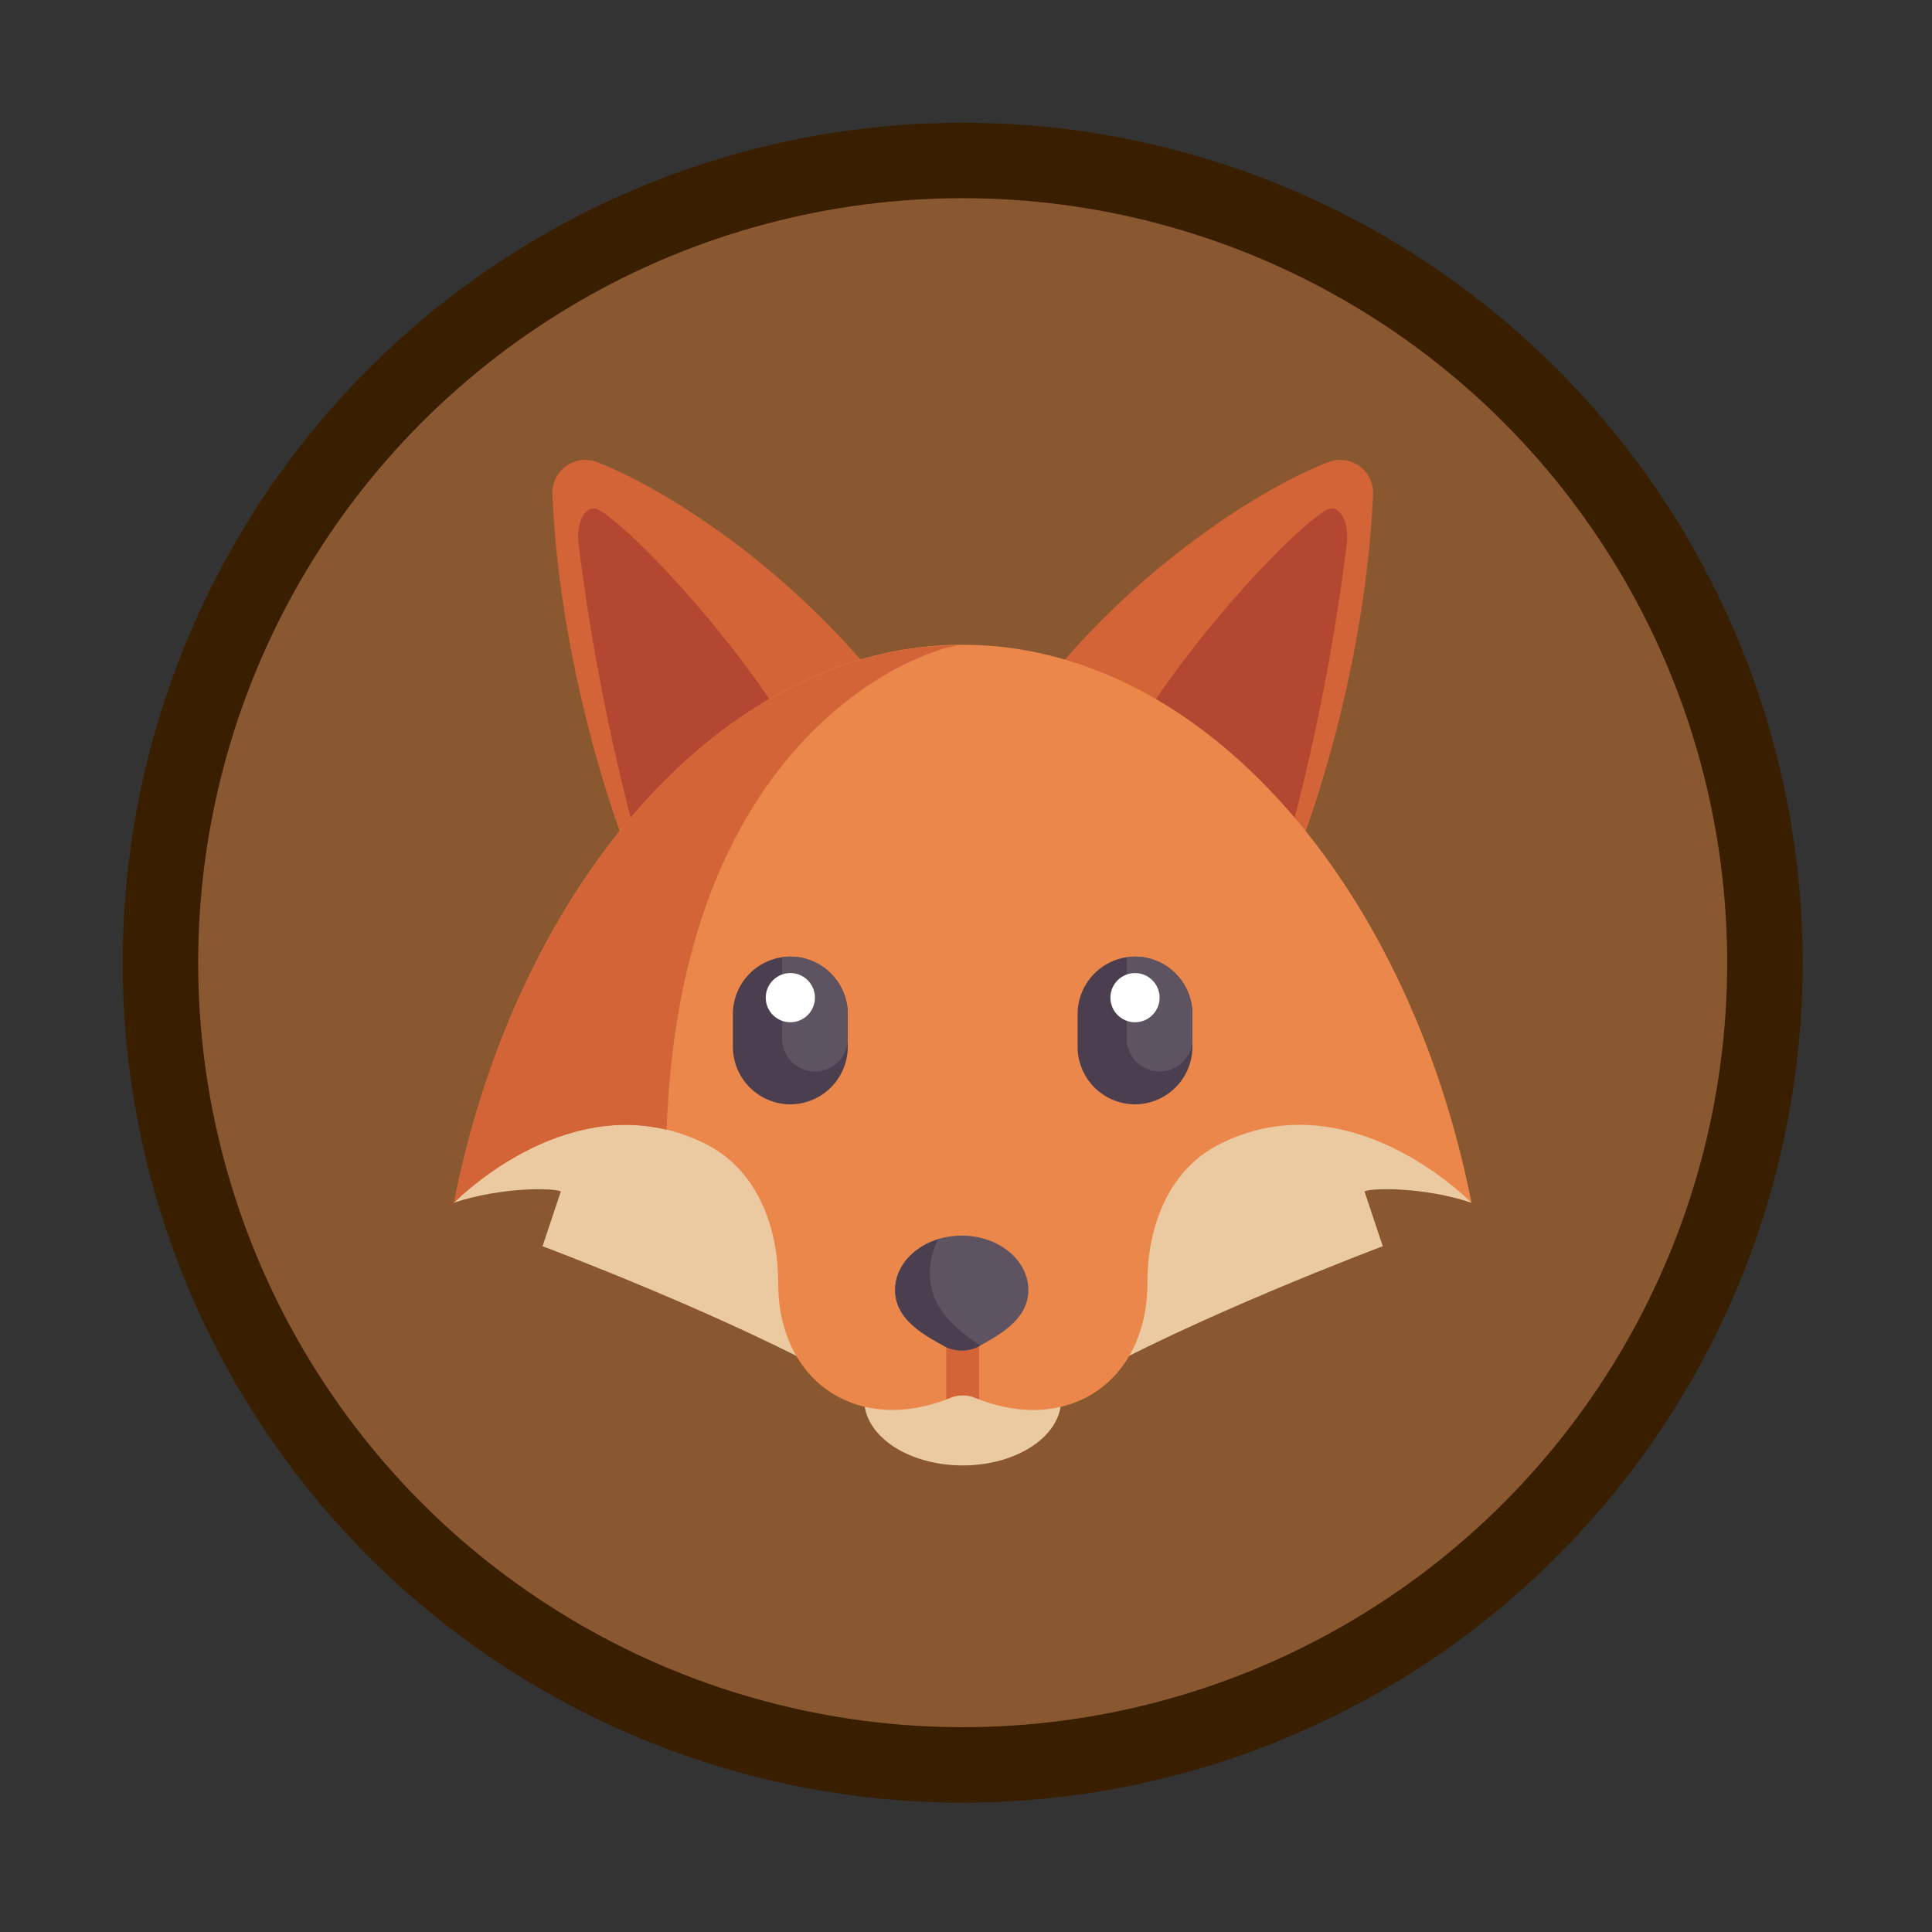 <svg id="Capa_1" data-name="Capa 1" xmlns="http://www.w3.org/2000/svg" viewBox="0 0 512 512"><rect x="0" y="0" width="512" height="512" fill="#333333" stroke="none"/><defs><style>.cls-1{fill:#895830;stroke:#391e00;stroke-miterlimit:10;stroke-width:20px;}.cls-2{fill:#d36437;}.cls-3{fill:#b44731;}.cls-4{fill:#ebcaa1;}.cls-5{fill:#eb874a;}.cls-6{fill:#4b3f4f;}.cls-7{fill:#5e5361;}.cls-8{fill:#fff;}</style></defs><title>fox</title><circle class="cls-1" cx="255.12" cy="255.12" r="212.6"/><path class="cls-2" d="M352,122.48a8.72,8.72,0,0,1,11.88,8.44c-2.2,50.46-19.57,94-19.57,94l-65.6-46C304.83,147.34,336.49,128.4,352,122.48Z"/><path class="cls-3" d="M300.55,194.19c17.05-27.77,42.76-54.28,50.9-59,3.3-1.91,6.2,2.78,5.46,9a574.86,574.86,0,0,1-15.45,78.75Z"/><path class="cls-2" d="M158.26,122.48a8.71,8.71,0,0,0-11.87,8.44c2.19,50.46,19.56,94,19.56,94l65.61-46C205.4,147.34,173.75,128.4,158.26,122.48Z"/><path class="cls-3" d="M209.69,194.19c-17.05-27.77-42.76-54.28-50.9-59-3.3-1.91-6.2,2.78-5.46,9a574.86,574.86,0,0,0,15.45,78.75Z"/><ellipse class="cls-4" cx="255.12" cy="370.95" rx="26.1" ry="17.4"/><path class="cls-4" d="M224.67,366.6c-30.44-17.4-80.89-36.34-80.89-36.34l4.85-14.52c-2-1-16-1.15-28.35,3L133.33,297h91.34Z"/><path class="cls-4" d="M285.56,366.6c30.45-17.4,80.89-36.34,80.89-36.34l-4.84-14.52c2-1,16-1.15,28.34,3L376.9,297H285.56Z"/><path class="cls-5" d="M255.12,170.87c63.4,0,117.83,63.53,134.64,146.9.06.33.13.66.19,1,0,0-32.07-33.16-66.87-15.49-12.9,6.55-19,20.95-19,36.68,0,26.08-20.91,40.52-45.68,30.49a8.6,8.6,0,0,0-6.5,0c-24.77,10-45.68-4.4-45.68-30.49,0-15.73-6.13-30.13-19-36.68-34.8-17.67-66.88,15.49-66.88,15.49.07-.32.13-.65.2-1C137.29,234.4,191.72,170.87,255.12,170.87Z"/><path class="cls-6" d="M209.45,292.66h0a15.28,15.28,0,0,1-15.23-15.23v-8.7a15.27,15.27,0,0,1,15.23-15.22h0a15.27,15.27,0,0,1,15.22,15.22v8.7A15.27,15.27,0,0,1,209.45,292.66Z"/><path class="cls-7" d="M209.45,253.51a15.63,15.63,0,0,0-2.18.22v21.53a8.7,8.7,0,0,0,17.4,0v-6.53A15.27,15.27,0,0,0,209.45,253.51Z"/><circle class="cls-8" cx="209.45" cy="264.39" r="6.52"/><path class="cls-6" d="M300.79,292.66h0a15.27,15.27,0,0,1-15.22-15.23v-8.7a15.27,15.27,0,0,1,15.22-15.22h0A15.27,15.27,0,0,1,316,268.73v8.7A15.27,15.27,0,0,1,300.79,292.66Z"/><path class="cls-7" d="M300.79,253.51a15.63,15.63,0,0,0-2.18.22v21.53a8.7,8.7,0,1,0,17.4,0v-6.53A15.27,15.27,0,0,0,300.79,253.51Z"/><circle class="cls-8" cx="300.79" cy="264.39" r="6.52"/><path class="cls-2" d="M250.77,370.83c.38-.14.75-.28,1.13-.44a8.74,8.74,0,0,1,6.44,0c.37.16.75.3,1.13.44V353.55h-8.7v17.28Z"/><path class="cls-7" d="M254.87,327.45c9.74,0,17.65,6.46,17.65,14.43,0,7.68-7.42,11.73-12.77,14.72a9.83,9.83,0,0,1-9.76,0c-5.35-3-12.77-7-12.77-14.72C237.22,333.91,245.12,327.45,254.87,327.45Z"/><path class="cls-6" d="M259.19,356.23c-5.35-3.85-12.77-9.05-12.77-18.93a19,19,0,0,1,2.25-8.88c-6.68,2.05-11.45,7.28-11.45,13.46,0,7.68,7.41,11.73,12.77,14.72a9.83,9.83,0,0,0,9.76,0l.07,0C259.61,356.43,259.39,356.37,259.19,356.23Z"/><path class="cls-2" d="M255.12,170.87l-8.46.42c-59.74,5.36-110.13,66.84-126.18,146.48-.07.33-.13.66-.2,1,0,0,25.89-26.74,56.38-19.37C180.47,191.05,248,170.87,255.12,170.87Z"/></svg>